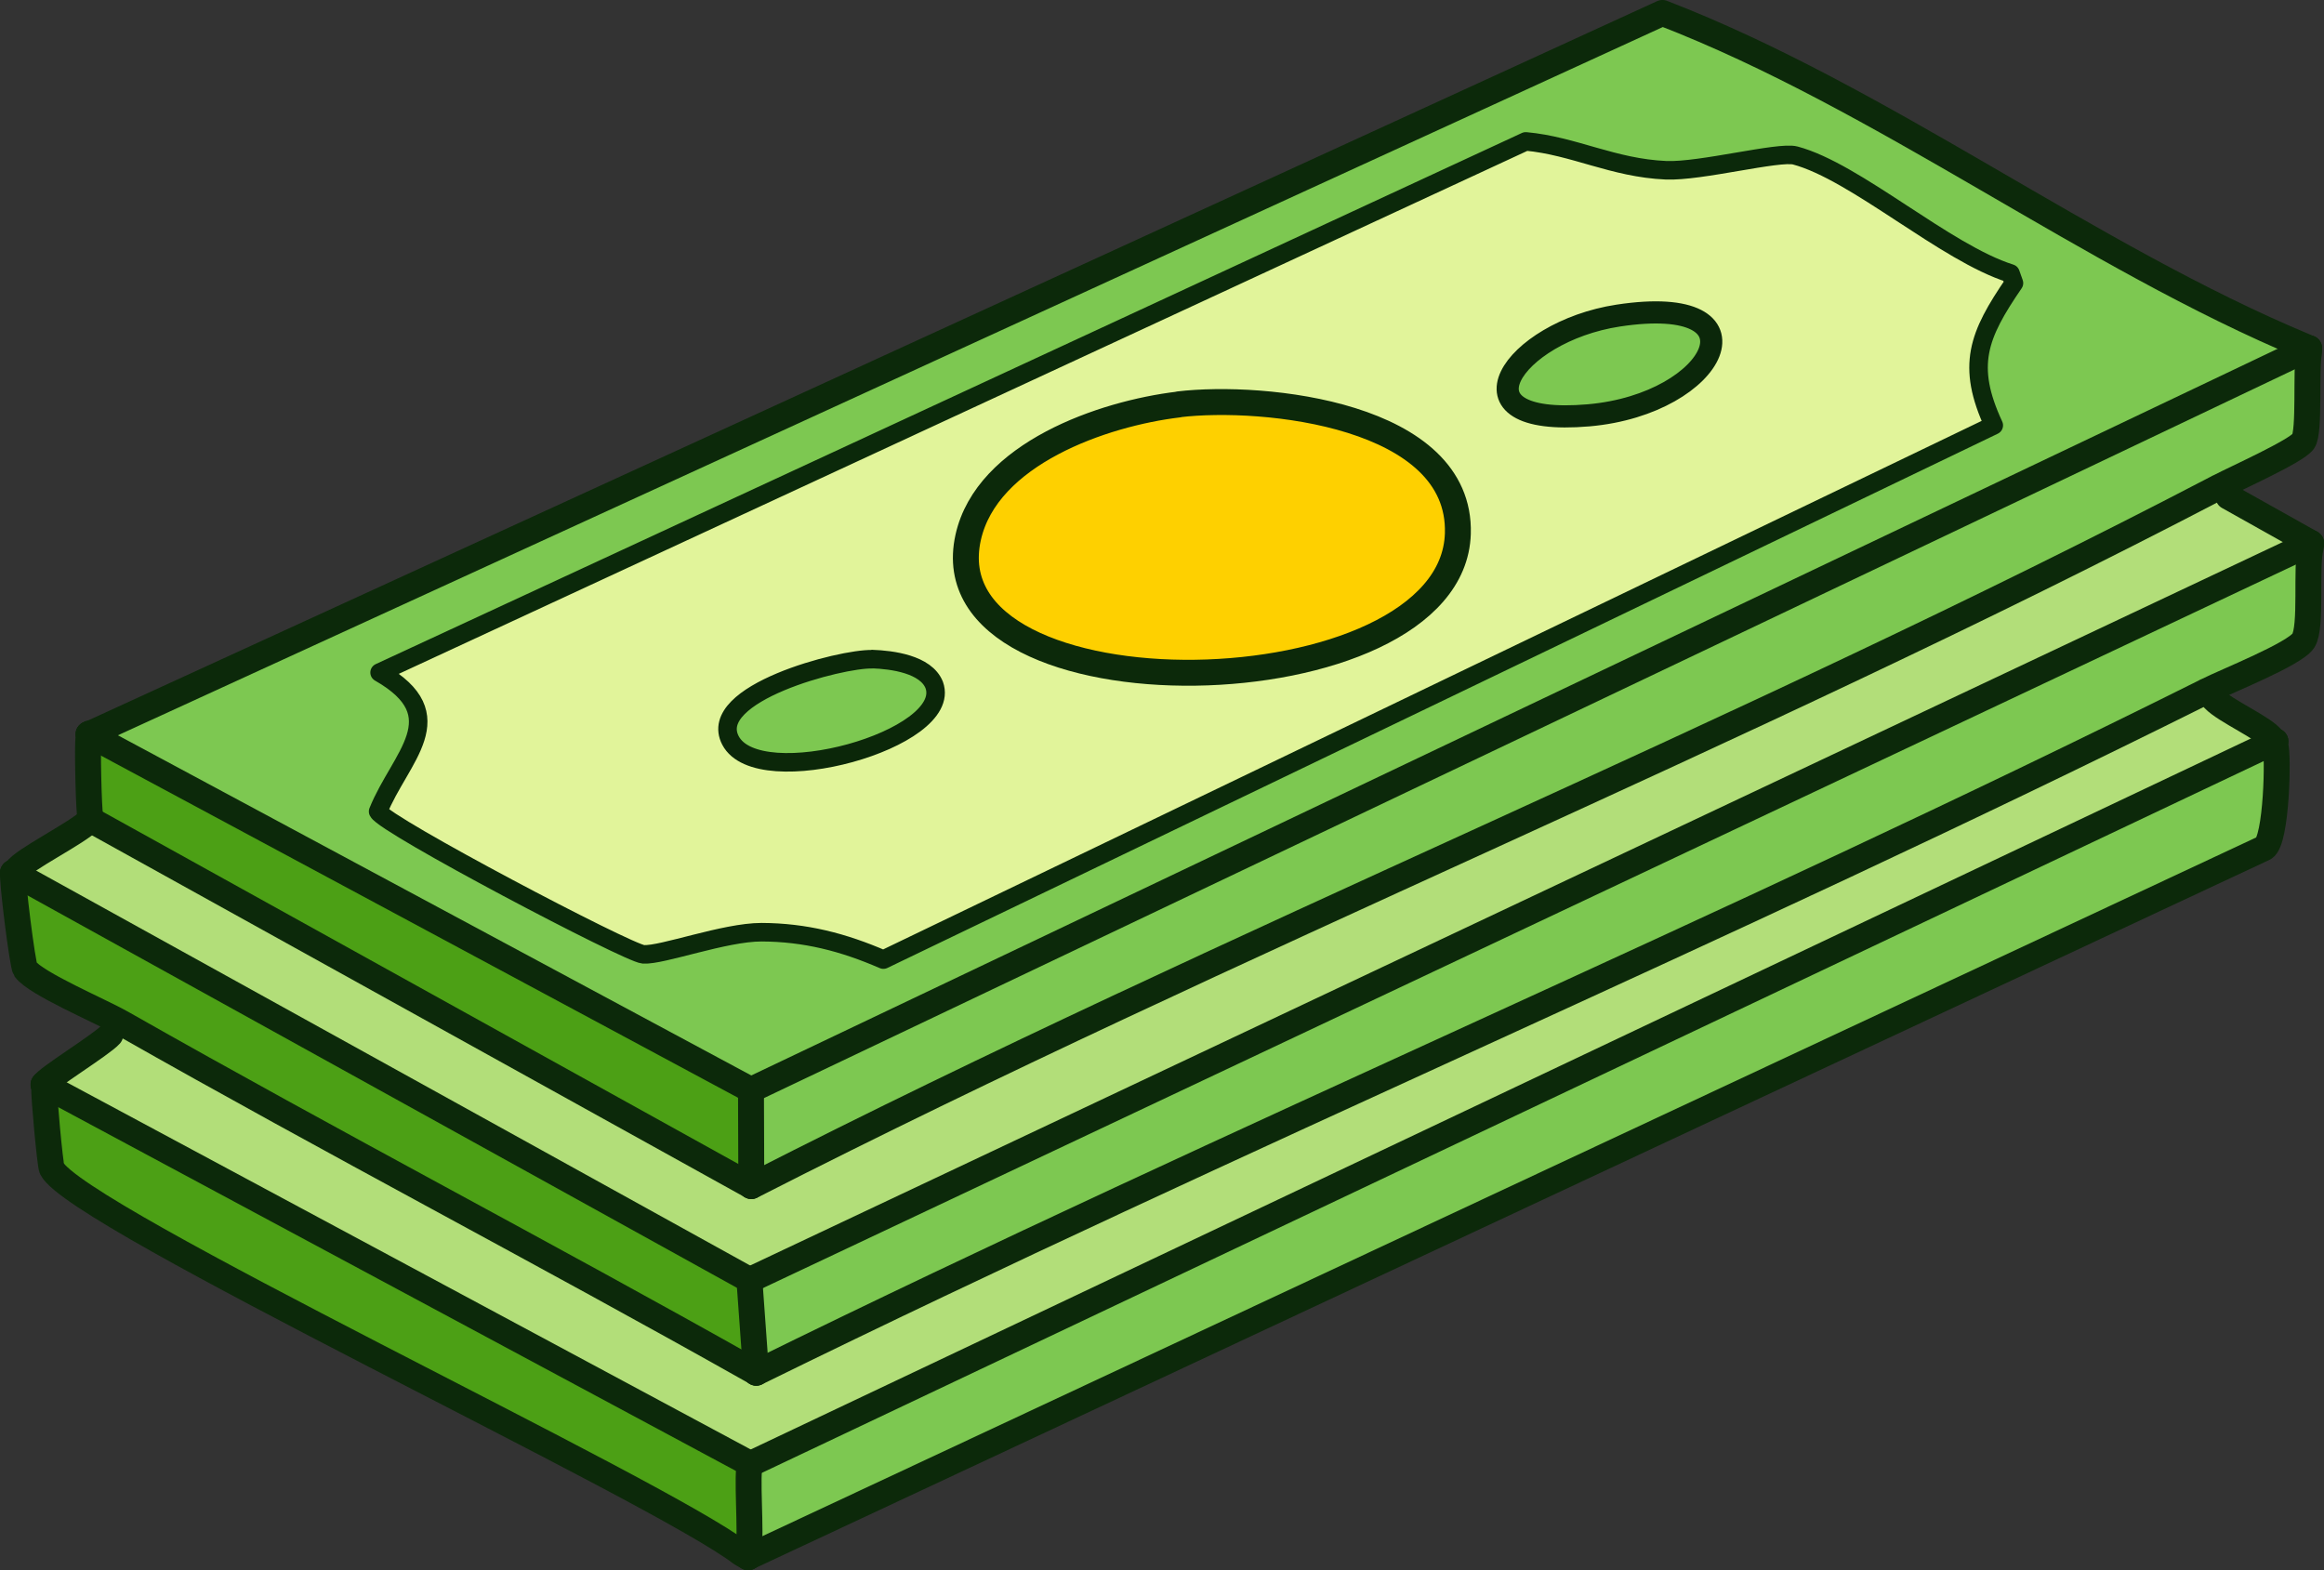 <?xml version="1.0" encoding="UTF-8"?><svg id="Layer_2" xmlns="http://www.w3.org/2000/svg" viewBox="0 0 141.67 95.72"><rect x="0" y="0" width="141.67" height="95.72" fill="#333333" stroke="none"/><defs><style>.cls-1{stroke:#0b270a;stroke-width:1.35px;}.cls-1,.cls-2,.cls-3,.cls-4,.cls-5{stroke-linecap:round;stroke-linejoin:round;}.cls-1,.cls-3,.cls-6{fill:#7dc851;}.cls-2{fill:#fed000;}.cls-2,.cls-5{stroke:#0c290a;stroke-width:1.58px;}.cls-3{stroke:#0b2709;}.cls-3,.cls-4{stroke-width:1.13px;}.cls-7{fill:#4ca015;}.cls-4{fill:#e1f49a;stroke:#0b290a;}.cls-5{fill:none;}.cls-8{fill:#b2de79;}</style></defs><g id="Layer_1-2"><g id="Generative_Object"><path class="cls-8" d="M135.12,29.76c.07-.03.14-.06.2-.1l.52.61,4.64,2.6.2.11v.21s-94.99,44.83-94.99,44.83l-.2-.11L1,53.31l-.2-.11h0s.15-.06.2-.13c.38-.65,3.78-2.3,4.52-3.1.03.06.11.09.2.11l39.9,22.11.2.11.2-.1c29.15-14.87,60.16-27.32,89.11-42.44Z"/><path class="cls-8" d="M134.35,42.2c.07-.03.14-.06.2-.1l.4.52c.69.73,3.1,1.77,3.55,2.43.05.07.17.08.2.14l-92.76,43.96c-.09.02-.17.04-.2.1l-.2-.11L2.86,66.23l-.2-.11h0c.12-.35,3.54-2.44,4.06-3.03l.63-.76c.07.04.13.07.2.11,12.69,7.21,25.64,13.96,38.36,21.13l.2.11h0l.2-.1c29.09-14.29,59.05-26.92,88.05-41.38Z"/><path class="cls-6" d="M134.35,42.2c-29,14.46-58.96,27.09-88.05,41.38l-.2.1h0l-.39-5.41-.02-.24,94.99-44.83v-.21s-.2-.11-.2-.11l.2.11v.21s.19.16.19.16c-.32,1.16.09,4.87-.45,5.69s-4.66,2.45-5.86,3.05c-.07.03-.14.06-.2.1Z"/><path class="cls-6" d="M135.12,29.76c-28.95,15.11-59.96,27.56-89.11,42.44l-.2.1-.02-5.61v-.23h0l.2-.1,94.58-45.03.2-.1-.2.1.2.17c-.22,1.01.06,4.8-.34,5.4s-4.13,2.26-5.1,2.77c-.07.03-.14.06-.2.1Z"/><path class="cls-6" d="M45.18,94.7l.43-.24c.22-.87-.15-4.78.12-5.22.03-.05.11-.08.2-.1l92.76-43.96c.03.06-.03.17,0,.25.2.48.09,5.81-.68,6.26l-92.42,43.23-.21-.12-.21-.12Z"/><path class="cls-7" d="M45.69,78.04l.02.24.39,5.41-.2-.11c-12.71-7.17-25.67-13.92-38.36-21.13-.07-.04-.13-.07-.2-.11-1.22-.7-5.18-2.37-5.81-3.25-.17-.24-.84-5.6-.74-5.88h0l.2.11,44.49,24.61.2.11Z"/><path class="cls-7" d="M45.74,89.24c-.27.44.09,4.34-.12,5.22l-.43.24c-5.03-3.88-40.58-20.51-42.03-23.46-.11-.22-.51-4.63-.46-4.87.02-.08-.07-.19-.05-.25h0l.2.11,42.69,22.91.2.11Z"/><path class="cls-7" d="M45.78,66.45h0v.23s.02,5.61.02,5.61l-.2-.11L5.71,50.08c-.09-.02-.17-.05-.2-.11-.03-.05.03-.16,0-.24-.09-.22-.2-4.52-.1-4.73.04-.08-.03-.2,0-.24h0l.2.11,40.18,21.58h0Z"/><path class="cls-6" d="M140.76,21.23l-.2.1-94.58,45.03-.2.1h0L5.6,44.87l-.2-.11h0l.23-.09L101.34.79c13.45,5.2,25.99,14.86,39.19,20.34l.23.1h0Z"/><path class="cls-4" d="M93.01,8.62c2.94.27,5.32,1.62,8.55,1.76,2.09.09,6.88-1.17,7.88-.9,3.68.98,9.15,5.94,13.12,7.19l.21.59c-2.18,3.18-2.92,5.03-1.23,8.67L53.85,58.5c-2.44-1.06-4.77-1.66-7.43-1.67-2.26,0-6.05,1.42-7.2,1.35-.92-.06-15.78-7.88-16.17-8.71,1.33-3.31,4.71-5.83.09-8.47h0L93.01,8.62Z"/><path class="cls-2" d="M71.85,24.65c5.19-.62,17.24.62,17.02,7.88-.33,10.96-32.38,11.58-29.85.23,1.14-5.1,8.21-7.55,12.83-8.1Z"/><path class="cls-3" d="M53.17,40.18c1.2.04,3.28.31,3.78,1.58,1.2,3.31-10.72,6.64-12.42,3.38-1.5-2.87,6.77-5.01,8.64-4.95Z"/><path class="cls-1" d="M98.64,19.24c9.3-1.42,6.08,5.39-1.8,6.08-8.57.74-4.66-5.09,1.8-6.08Z"/><polyline class="cls-5" points="140.76 21.23 140.56 21.32 45.98 66.35 45.78 66.45"/><polyline class="cls-5" points="45.69 78.04 45.7 78.27 46.09 83.68"/><polyline class="cls-5" points="5.4 44.76 5.6 44.87 45.78 66.45"/><polyline class="cls-5" points="5.51 49.97 5.71 50.08 45.6 72.19 45.8 72.3"/><path class="cls-5" d="M6.72,63.09c-.52.59-3.94,2.68-4.06,3.03"/><path class="cls-5" d="M.8,53.2c-.1.28.57,5.64.74,5.88.63.88,4.58,2.55,5.81,3.25.07.04.13.07.2.11,12.69,7.21,25.64,13.96,38.36,21.13l.2.11"/><polyline class="cls-5" points="2.66 66.12 2.86 66.23 45.54 89.14 45.74 89.24"/><path class="cls-5" d="M45.74,89.24c-.27.44.09,4.34-.12,5.22v.47"/><path class="cls-5" d="M5.51,49.97c-.74.8-4.14,2.45-4.52,3.1l-.2.13"/><polyline class="cls-5" points="138.7 45.19 45.95 89.15 45.74 89.24"/><path class="cls-5" d="M138.7,45.19v.25c.2.48.09,5.81-.68,6.26l-92.42,43.23"/><path class="cls-5" d="M134.96,42.62c.69.73,3.1,1.77,3.55,2.43l.2.14"/><path class="cls-5" d="M140.88,33.11l-.02.26c-.32,1.16.09,4.87-.45,5.69s-4.66,2.45-5.86,3.05c-.07.03-.14.06-.2.1-29,14.46-58.96,27.09-88.05,41.38l-.2.1"/><path class="cls-5" d="M.8,53.2c.07.04.13.07.2.11l44.49,24.61.2.11"/><polyline class="cls-5" points="140.88 33.11 140.68 33.2 45.69 78.04"/><polyline class="cls-5" points="135.84 30.28 140.48 32.88 140.68 32.99 140.88 33.11"/><path class="cls-5" d="M140.76,21.23v.27c-.22,1.01.06,4.8-.35,5.4s-4.13,2.26-5.1,2.77c-.07.03-.14.06-.2.1-28.95,15.11-59.96,27.56-89.11,42.44l-.2.1"/><polyline class="cls-5" points="45.78 66.45 45.78 66.68 45.8 72.3"/><path class="cls-5" d="M5.4,44.76v.24c-.09.22.01,4.51.1,4.73v.24"/><path class="cls-5" d="M45.61,94.94l-.21-.12-.21-.12c-5.03-3.88-40.58-20.51-42.03-23.46-.11-.22-.51-4.63-.46-4.87l-.05-.25"/><path class="cls-5" d="M140.76,21.23l-.23-.1c-13.2-5.49-25.74-15.15-39.19-20.34L5.63,44.67c-.1.01-.19.04-.23.09"/></g></g></svg>